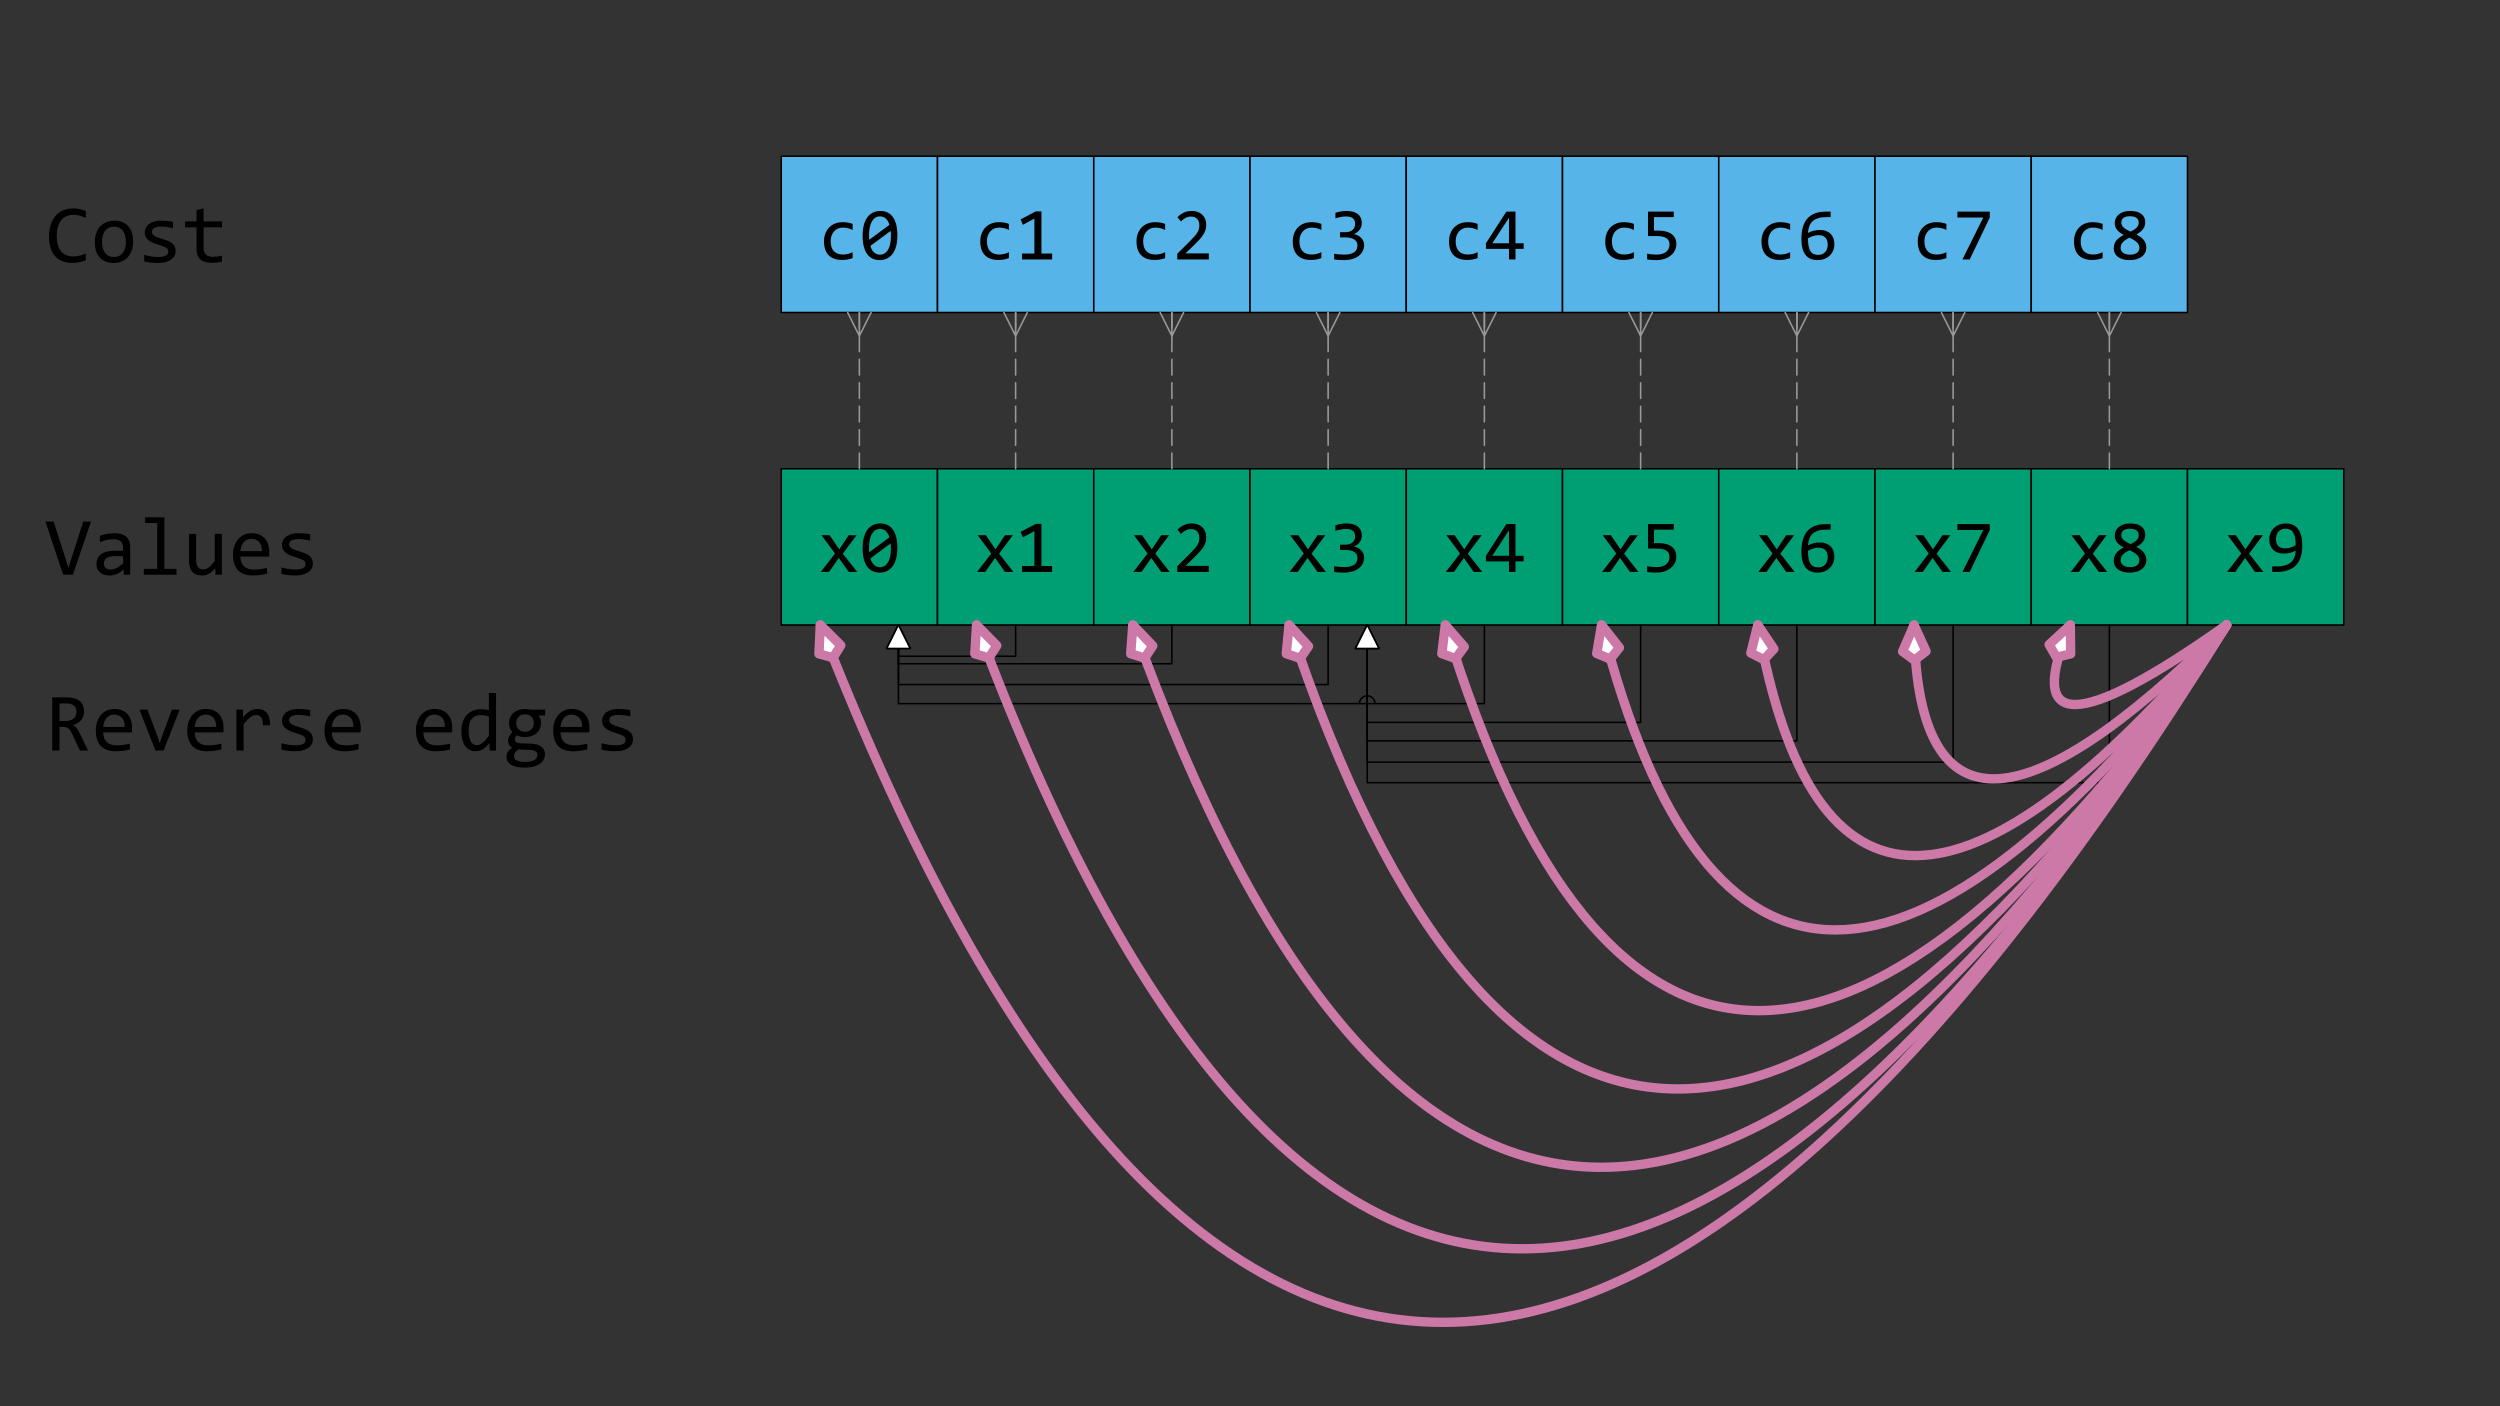 ﻿<?xml version="1.0" encoding="utf-8"?>
<svg version="1.1" viewBox="0 0 1600 900" width="1600" height="900" style="stroke:none;stroke-linecap:butt;stroke-linejoin:miter;stroke-width:1;stroke-dasharray:none;fill:#000000;fill-opacity:1;fill-rule:evenodd" font-family="Arial" font-size="15" xmlns:xlink="http://www.w3.org/1999/xlink" xmlns="http://www.w3.org/2000/svg">
  <rect x="0" y="0" width="1600" height="900" fill="#333333" stroke="none"/>
  <g transform="matrix(1,0,0,1,0,0)">
    <g id="Rectangle" transform="matrix(1,0,0,1,500,300)">
      <rect x="0" y="0" width="100" height="100" style="stroke:#000000;stroke-linecap:round;stroke-linejoin:round;fill:#009E73;" />
      <path d="M48.617,66.055L43.203,66.055L36.852,57.078L30.57,66.055L25.297,66.055L34.414,54.242L25.719,42.523L30.945,42.523L37.133,51.57L43.203,42.523L48.242,42.523L39.406,54.336L48.617,66.055zM74.328,50.75Q74.328,54.266 73.625,57.16Q72.922,60.055 71.492,62.129Q70.062,64.203 67.941,65.34Q65.82,66.477 62.961,66.477Q60.5,66.477 58.484,65.551Q56.469,64.625 55.039,62.703Q53.609,60.781 52.836,57.805Q52.062,54.828 52.062,50.75Q52.062,47.234 52.777,44.328Q53.492,41.422 54.91,39.348Q56.328,37.273 58.461,36.137Q60.594,35 63.43,35Q65.891,35 67.906,35.926Q69.922,36.852 71.352,38.785Q72.781,40.719 73.555,43.695Q74.328,46.672 74.328,50.75zM70.203,50.891Q70.203,50.094 70.144,49.309Q70.086,48.523 70.016,47.773L70.016,47.773L57.055,57.406Q57.406,58.625 57.945,59.656Q58.484,60.688 59.246,61.426Q60.008,62.164 60.98,62.574Q61.953,62.984 63.195,62.984Q64.789,62.984 66.09,62.211Q67.391,61.438 68.305,59.914Q69.219,58.391 69.711,56.129Q70.203,53.867 70.203,50.891zM56.188,50.609Q56.188,51.336 56.199,52.062Q56.211,52.789 56.281,53.469L56.281,53.469L69.242,43.883Q68.891,42.688 68.352,41.703Q67.812,40.719 67.062,40.004Q66.312,39.289 65.352,38.891Q64.391,38.492 63.195,38.492Q61.602,38.492 60.301,39.266Q59,40.039 58.086,41.574Q57.172,43.109 56.68,45.371Q56.188,47.633 56.188,50.609z" />
    </g>
    <g id="Text" transform="matrix(1,0,0,1,25,300)">
      <rect x="0" y="0" width="450" height="100" style="stroke-linecap:round;stroke-linejoin:round;fill:none;fill-opacity:0;" />
      <path d="M33.219,33.802L21.656,67.838L15.406,67.838L4.104,33.802L9.338,33.802L16.682,56.745L18.766,63.464L20.901,56.745L28.271,33.802L33.219,33.802zM54.234,67.838L54.13,64.323Q51.995,66.432 49.794,67.37Q47.594,68.307 45.172,68.307Q42.932,68.307 41.344,67.734Q39.755,67.162 38.727,66.159Q37.698,65.156 37.216,63.802Q36.734,62.448 36.734,60.859Q36.734,56.927 39.664,54.7Q42.594,52.474 48.323,52.474L48.323,52.474L53.74,52.474L53.74,50.182Q53.74,47.865 52.255,46.471Q50.771,45.078 47.724,45.078Q45.51,45.078 43.362,45.573Q41.214,46.068 38.922,46.979L38.922,46.979L38.922,42.891Q39.781,42.578 40.836,42.279Q41.891,41.979 43.062,41.745Q44.234,41.51 45.51,41.367Q46.786,41.224 48.089,41.224Q50.458,41.224 52.359,41.745Q54.26,42.266 55.575,43.333Q56.891,44.401 57.594,46.016Q58.297,47.63 58.297,49.818L58.297,49.818L58.297,67.838L54.234,67.838zM53.74,55.938L47.984,55.938Q46.292,55.938 45.068,56.276Q43.844,56.615 43.062,57.24Q42.281,57.865 41.904,58.737Q41.526,59.609 41.526,60.703Q41.526,61.458 41.76,62.148Q41.995,62.839 42.516,63.372Q43.036,63.906 43.87,64.219Q44.703,64.531 45.901,64.531Q47.464,64.531 49.482,63.581Q51.5,62.63 53.74,60.573L53.74,60.573L53.74,55.938zM75.615,34.766L67.88,34.766L67.88,31.042L80.198,31.042L80.198,64.062L87.984,64.062L87.984,67.838L67.021,67.838L67.021,64.062L75.615,64.062L75.615,34.766zM116.995,67.838L112.932,67.838L112.776,63.62Q111.604,64.974 110.549,65.872Q109.495,66.771 108.453,67.318Q107.412,67.865 106.357,68.086Q105.302,68.307 104.13,68.307Q100.094,68.307 98.037,65.938Q95.979,63.568 95.979,58.776L95.979,58.776L95.979,41.693L100.51,41.693L100.51,58.411Q100.51,64.427 105.042,64.427Q105.875,64.427 106.669,64.18Q107.463,63.932 108.336,63.32Q109.208,62.708 110.211,61.667Q111.213,60.625 112.463,59.036L112.463,59.036L112.463,41.693L116.995,41.693L116.995,67.838zM147.333,53.385Q147.333,54.349 147.307,55Q147.281,55.651 147.229,56.224L147.229,56.224L128.87,56.224Q128.87,60.234 131.109,62.383Q133.349,64.531 137.568,64.531Q138.714,64.531 139.859,64.44Q141.005,64.349 142.073,64.193Q143.141,64.037 144.117,63.841Q145.094,63.646 145.927,63.411L145.927,63.411L145.927,67.135Q144.078,67.656 141.747,67.982Q139.417,68.307 136.917,68.307Q133.557,68.307 131.135,67.396Q128.714,66.484 127.164,64.753Q125.615,63.021 124.872,60.508Q124.13,57.995 124.13,54.818Q124.13,52.057 124.924,49.596Q125.719,47.135 127.242,45.273Q128.766,43.411 130.979,42.318Q133.193,41.224 136.005,41.224Q138.74,41.224 140.849,42.083Q142.958,42.943 144.404,44.518Q145.849,46.094 146.591,48.346Q147.333,50.599 147.333,53.385zM142.62,52.734Q142.698,50.99 142.281,49.544Q141.865,48.099 140.992,47.057Q140.12,46.016 138.818,45.43Q137.516,44.844 135.797,44.844Q134.312,44.844 133.089,45.417Q131.865,45.99 130.979,47.031Q130.094,48.073 129.547,49.531Q129,50.99 128.87,52.734L128.87,52.734L142.62,52.734zM175.224,60.703Q175.224,62.083 174.755,63.177Q174.286,64.271 173.479,65.117Q172.672,65.963 171.604,66.562Q170.536,67.162 169.326,67.552Q168.115,67.943 166.839,68.125Q165.562,68.307 164.339,68.307Q161.682,68.307 159.456,68.073Q157.229,67.838 155.094,67.318L155.094,67.318L155.094,63.151Q157.385,63.802 159.651,64.141Q161.917,64.479 164.156,64.479Q167.411,64.479 168.974,63.594Q170.536,62.708 170.536,61.068Q170.536,60.365 170.289,59.805Q170.042,59.245 169.391,58.737Q168.74,58.229 167.372,57.682Q166.005,57.135 163.635,56.432Q161.865,55.911 160.367,55.247Q158.87,54.583 157.776,53.672Q156.682,52.76 156.057,51.536Q155.432,50.312 155.432,48.646Q155.432,47.552 155.94,46.25Q156.448,44.948 157.672,43.828Q158.896,42.708 160.979,41.966Q163.062,41.224 166.188,41.224Q167.724,41.224 169.599,41.393Q171.474,41.562 173.505,41.979L173.505,41.979L173.505,46.016Q171.37,45.495 169.456,45.247Q167.542,45 166.135,45Q164.443,45 163.284,45.26Q162.125,45.521 161.409,45.977Q160.693,46.432 160.38,47.044Q160.068,47.656 160.068,48.359Q160.068,49.062 160.341,49.635Q160.615,50.208 161.357,50.742Q162.099,51.276 163.427,51.81Q164.755,52.344 166.891,52.969Q169.208,53.646 170.797,54.388Q172.385,55.13 173.375,56.042Q174.365,56.953 174.794,58.099Q175.224,59.245 175.224,60.703z" />
    </g>
    <g id="Rectangle1" transform="matrix(1,0,0,1,600,300)">
      <rect x="0" y="0" width="100" height="100" style="stroke:#000000;stroke-linecap:round;stroke-linejoin:round;fill:#009E73;" />
      <path d="M48.617,66.055L43.203,66.055L36.852,57.078L30.57,66.055L25.297,66.055L34.414,54.242L25.719,42.523L30.945,42.523L37.133,51.57L43.203,42.523L48.242,42.523L39.406,54.336L48.617,66.055zM73.367,66.055L54.125,66.055L54.125,62.258L62,62.258L62,39.898L54.664,43.883L53.164,40.414L62.914,35.281L66.523,35.281L66.523,62.258L73.367,62.258L73.367,66.055z" />
    </g>
    <g id="Rectangle2" transform="matrix(1,0,0,1,700,300)">
      <rect x="0" y="0" width="100" height="100" style="stroke:#000000;stroke-linecap:round;stroke-linejoin:round;fill:#009E73;" />
      <path d="M48.617,66.055L43.203,66.055L36.852,57.078L30.57,66.055L25.297,66.055L34.414,54.242L25.719,42.523L30.945,42.523L37.133,51.57L43.203,42.523L48.242,42.523L39.406,54.336L48.617,66.055zM73.625,66.055L53.445,66.055L53.445,62.398L61.367,54.523Q63.312,52.602 64.531,51.195Q65.75,49.789 66.43,48.629Q67.109,47.469 67.344,46.438Q67.578,45.406 67.578,44.211Q67.578,43.086 67.273,42.066Q66.969,41.047 66.336,40.273Q65.703,39.5 64.695,39.055Q63.688,38.609 62.281,38.609Q60.336,38.609 58.742,39.477Q57.148,40.344 55.812,41.727L55.812,41.727L53.562,39.031Q55.297,37.203 57.559,36.102Q59.82,35 62.82,35Q64.859,35 66.535,35.609Q68.211,36.219 69.43,37.367Q70.648,38.516 71.316,40.18Q71.984,41.844 71.984,43.93Q71.984,45.688 71.516,47.188Q71.047,48.688 70.098,50.176Q69.148,51.664 67.707,53.258Q66.266,54.852 64.297,56.75L64.297,56.75L58.742,62.164L73.625,62.164L73.625,66.055z" />
    </g>
    <g id="Rectangle3" transform="matrix(1,0,0,1,800,300)">
      <rect x="0" y="0" width="100" height="100" style="stroke:#000000;stroke-linecap:round;stroke-linejoin:round;fill:#009E73;" />
      <path d="M48.617,66.055L43.203,66.055L36.852,57.078L30.57,66.055L25.297,66.055L34.414,54.242L25.719,42.523L30.945,42.523L37.133,51.57L43.203,42.523L48.242,42.523L39.406,54.336L48.617,66.055zM73.039,56.75Q73.039,58.766 72.219,60.535Q71.398,62.305 69.758,63.629Q68.117,64.953 65.633,65.715Q63.148,66.477 59.844,66.477Q58.016,66.477 56.562,66.359Q55.109,66.242 53.844,66.055L53.844,66.055L53.844,62.398Q55.297,62.656 56.914,62.797Q58.531,62.938 60.219,62.938Q62.516,62.938 64.144,62.527Q65.773,62.117 66.805,61.344Q67.836,60.57 68.305,59.469Q68.773,58.367 68.773,56.984Q68.773,55.719 68.211,54.781Q67.648,53.844 66.629,53.211Q65.609,52.578 64.191,52.262Q62.773,51.945 61.086,51.945L61.086,51.945L57.594,51.945L57.594,48.594L61.133,48.594Q62.516,48.594 63.652,48.23Q64.789,47.867 65.598,47.188Q66.406,46.508 66.84,45.512Q67.273,44.516 67.273,43.25Q67.273,40.789 65.773,39.664Q64.273,38.539 61.367,38.539Q59.82,38.539 58.18,38.844Q56.539,39.148 54.664,39.758L54.664,39.758L54.664,36.195Q55.461,35.914 56.363,35.691Q57.266,35.469 58.168,35.316Q59.07,35.164 59.961,35.082Q60.852,35 61.672,35Q64.109,35 65.961,35.527Q67.812,36.055 69.055,37.039Q70.297,38.023 70.93,39.43Q71.562,40.836 71.562,42.594Q71.562,45.219 70.215,47Q68.867,48.781 66.523,49.836Q67.719,50.023 68.879,50.586Q70.039,51.148 70.965,52.027Q71.891,52.906 72.465,54.102Q73.039,55.297 73.039,56.75z" />
    </g>
    <g id="Rectangle4" transform="matrix(1,0,0,1,900,300)">
      <rect x="0" y="0" width="100" height="100" style="stroke:#000000;stroke-linecap:round;stroke-linejoin:round;fill:#009E73;" />
      <path d="M48.617,66.055L43.203,66.055L36.852,57.078L30.57,66.055L25.297,66.055L34.414,54.242L25.719,42.523L30.945,42.523L37.133,51.57L43.203,42.523L48.242,42.523L39.406,54.336L48.617,66.055zM75.148,59.281L69.922,59.281L69.922,66.055L65.75,66.055L65.75,59.281L51.008,59.281L51.008,55.695L64.062,35.422L69.922,35.422L69.922,55.695L75.148,55.695L75.148,59.281zM65.75,39.359L55.086,55.695L65.75,55.695L65.75,39.359z" />
    </g>
    <g id="Rectangle5" transform="matrix(1,0,0,1,1000,300)">
      <rect x="0" y="0" width="100" height="100" style="stroke:#000000;stroke-linecap:round;stroke-linejoin:round;fill:#009E73;" />
      <path d="M48.617,66.055L43.203,66.055L36.852,57.078L30.57,66.055L25.297,66.055L34.414,54.242L25.719,42.523L30.945,42.523L37.133,51.57L43.203,42.523L48.242,42.523L39.406,54.336L48.617,66.055zM72.852,56.258Q72.852,58.531 71.867,60.406Q70.883,62.281 69.16,63.629Q67.438,64.977 65.094,65.727Q62.75,66.477 60.031,66.477Q59.352,66.477 58.566,66.441Q57.781,66.406 57.008,66.348Q56.234,66.289 55.496,66.219Q54.758,66.148 54.172,66.055L54.172,66.055L54.172,62.352Q55.438,62.656 57.066,62.797Q58.695,62.938 60.359,62.938Q62.234,62.938 63.734,62.492Q65.234,62.047 66.289,61.215Q67.344,60.383 67.906,59.199Q68.469,58.016 68.469,56.539Q68.469,53.68 66.418,52.379Q64.367,51.078 60.523,51.078L60.523,51.078L54.711,51.078L54.711,35.422L71.211,35.422L71.211,38.984L58.555,38.984L58.555,47.586L61.227,47.586Q63.43,47.586 65.516,47.984Q67.602,48.383 69.231,49.379Q70.859,50.375 71.856,52.051Q72.852,53.727 72.852,56.258z" />
    </g>
    <g id="Rectangle6" transform="matrix(1,0,0,1,1100,300)">
      <rect x="0" y="0" width="100" height="100" style="stroke:#000000;stroke-linecap:round;stroke-linejoin:round;fill:#009E73;" />
      <path d="M48.617,66.055L43.203,66.055L36.852,57.078L30.57,66.055L25.297,66.055L34.414,54.242L25.719,42.523L30.945,42.523L37.133,51.57L43.203,42.523L48.242,42.523L39.406,54.336L48.617,66.055zM74,56.352Q74,58.461 73.238,60.312Q72.477,62.164 71.07,63.535Q69.664,64.906 67.684,65.691Q65.703,66.477 63.289,66.477Q60.758,66.477 58.812,65.668Q56.867,64.859 55.555,63.184Q54.242,61.508 53.562,58.953Q52.883,56.398 52.883,52.906Q52.883,50.562 53.188,48.359Q53.492,46.156 54.195,44.211Q54.898,42.266 56.07,40.648Q57.242,39.031 58.988,37.871Q60.734,36.711 63.102,36.066Q65.469,35.422 68.586,35.422L68.586,35.422L71.609,35.422L71.609,38.984L68.328,38.984Q65.586,38.984 63.57,39.641Q61.555,40.297 60.195,41.492Q58.836,42.688 58.109,44.375Q57.383,46.062 57.195,48.148L57.195,48.148L57.102,49.109Q58.578,48.242 60.512,47.715Q62.445,47.188 64.695,47.188Q67.016,47.188 68.762,47.867Q70.508,48.547 71.668,49.754Q72.828,50.961 73.414,52.648Q74,54.336 74,56.352zM69.734,56.609Q69.734,55.203 69.394,54.066Q69.055,52.93 68.328,52.145Q67.602,51.359 66.488,50.926Q65.375,50.492 63.828,50.492Q62.938,50.492 62.023,50.656Q61.109,50.82 60.23,51.113Q59.352,51.406 58.555,51.781Q57.758,52.156 57.102,52.578Q57.102,55.602 57.523,57.629Q57.945,59.656 58.777,60.875Q59.609,62.094 60.828,62.609Q62.047,63.125 63.641,63.125Q64.977,63.125 66.09,62.691Q67.203,62.258 68.012,61.414Q68.82,60.57 69.277,59.363Q69.734,58.156 69.734,56.609z" />
    </g>
    <g id="Rectangle7" transform="matrix(1,0,0,1,1200,300)">
      <rect x="0" y="0" width="100" height="100" style="stroke:#000000;stroke-linecap:round;stroke-linejoin:round;fill:#009E73;" />
      <path d="M48.617,66.055L43.203,66.055L36.852,57.078L30.57,66.055L25.297,66.055L34.414,54.242L25.719,42.523L30.945,42.523L37.133,51.57L43.203,42.523L48.242,42.523L39.406,54.336L48.617,66.055zM73.461,39.219L60.617,66.055L55.953,66.055L69.289,39.219L52.742,39.219L52.742,35.422L73.461,35.422L73.461,39.219z" />
    </g>
    <g id="Rectangle8" transform="matrix(1,0,0,1,1300,300)">
      <rect x="0" y="0" width="100" height="100" style="stroke:#000000;stroke-linecap:round;stroke-linejoin:round;fill:#009E73;" />
      <path d="M48.617,66.055L43.203,66.055L36.852,57.078L30.57,66.055L25.297,66.055L34.414,54.242L25.719,42.523L30.945,42.523L37.133,51.57L43.203,42.523L48.242,42.523L39.406,54.336L48.617,66.055zM73.625,58.367Q73.625,60.312 72.828,61.824Q72.031,63.336 70.602,64.367Q69.172,65.398 67.227,65.938Q65.281,66.477 63.008,66.477Q60.5,66.477 58.59,65.914Q56.68,65.352 55.391,64.344Q54.102,63.336 53.445,61.953Q52.789,60.57 52.789,58.906Q52.789,56.094 54.359,54.055Q55.93,52.016 59.211,50.352Q56.211,48.828 54.828,46.965Q53.445,45.102 53.445,42.688Q53.445,41.211 54.055,39.828Q54.664,38.445 55.895,37.367Q57.125,36.289 58.977,35.645Q60.828,35 63.336,35Q65.703,35 67.496,35.504Q69.289,36.008 70.508,36.945Q71.727,37.883 72.336,39.219Q72.945,40.555 72.945,42.195Q72.945,44.867 71.457,46.742Q69.969,48.617 67.227,50.023Q68.586,50.703 69.758,51.523Q70.93,52.344 71.797,53.352Q72.664,54.359 73.144,55.602Q73.625,56.844 73.625,58.367zM68.773,42.523Q68.773,40.438 67.309,39.418Q65.844,38.398 63.195,38.398Q60.57,38.398 59.105,39.406Q57.641,40.414 57.641,42.43Q57.641,43.344 57.992,44.117Q58.344,44.891 59.082,45.57Q59.82,46.25 60.922,46.906Q62.023,47.562 63.547,48.242Q66.195,47 67.484,45.652Q68.773,44.305 68.773,42.523zM69.195,58.672Q69.195,57.805 68.914,56.984Q68.633,56.164 67.906,55.367Q67.18,54.57 65.961,53.773Q64.742,52.977 62.867,52.133Q61.273,52.906 60.184,53.668Q59.094,54.43 58.426,55.215Q57.758,56 57.477,56.844Q57.195,57.688 57.195,58.625Q57.195,59.68 57.652,60.488Q58.109,61.297 58.906,61.859Q59.703,62.422 60.805,62.703Q61.906,62.984 63.195,62.984Q64.438,62.984 65.539,62.727Q66.641,62.469 67.449,61.941Q68.258,61.414 68.727,60.605Q69.195,59.797 69.195,58.672z" />
    </g>
    <g id="Rectangle9" transform="matrix(1,0,0,1,1400,300)">
      <rect x="0" y="0" width="100" height="100" style="stroke:#000000;stroke-linecap:round;stroke-linejoin:round;fill:#009E73;" />
      <path d="M48.617,66.055L43.203,66.055L36.852,57.078L30.57,66.055L25.297,66.055L34.414,54.242L25.719,42.523L30.945,42.523L37.133,51.57L43.203,42.523L48.242,42.523L39.406,54.336L48.617,66.055zM73.461,49.016Q73.461,53.492 72.383,56.715Q71.305,59.938 69.195,62.012Q67.086,64.086 63.969,65.07Q60.852,66.055 56.773,66.055L56.773,66.055L54.219,66.055L54.219,62.492L57.055,62.492Q60.078,62.492 62.281,61.883Q64.484,61.273 65.949,60.09Q67.414,58.906 68.188,57.207Q68.961,55.508 69.148,53.328L69.148,53.328L69.242,52.367Q67.766,53.234 65.844,53.762Q63.922,54.289 61.672,54.289Q59.352,54.289 57.594,53.609Q55.836,52.93 54.676,51.711Q53.516,50.492 52.93,48.816Q52.344,47.141 52.344,45.172Q52.344,43.039 53.117,41.188Q53.891,39.336 55.285,37.965Q56.68,36.594 58.625,35.797Q60.57,35 62.914,35Q65.188,35 67.121,35.75Q69.055,36.5 70.461,38.176Q71.867,39.852 72.664,42.523Q73.461,45.195 73.461,49.016zM62.727,38.352Q61.414,38.352 60.301,38.785Q59.188,39.219 58.379,40.051Q57.57,40.883 57.102,42.102Q56.633,43.32 56.633,44.891Q56.633,46.32 56.973,47.445Q57.312,48.57 58.027,49.355Q58.742,50.141 59.867,50.562Q60.992,50.984 62.539,50.984Q63.406,50.984 64.332,50.82Q65.258,50.656 66.137,50.375Q67.016,50.094 67.812,49.719Q68.609,49.344 69.242,48.922Q69.242,45.898 68.797,43.871Q68.352,41.844 67.508,40.613Q66.664,39.383 65.457,38.867Q64.25,38.352 62.727,38.352z" />
    </g>
    <g id="Rectangle10" transform="matrix(1,0,0,1,500,100)">
      <rect x="0" y="0" width="100" height="100" style="stroke:#000000;stroke-linecap:round;stroke-linejoin:round;fill:#56B4E9;" />
      <path d="M45.688,65.188Q44.094,65.797 42.418,66.09Q40.742,66.383 38.961,66.383Q33.383,66.383 30.371,63.359Q27.359,60.336 27.359,54.523Q27.359,51.734 28.227,49.461Q29.094,47.188 30.664,45.57Q32.234,43.953 34.414,43.074Q36.594,42.195 39.219,42.195Q41.047,42.195 42.641,42.453Q44.234,42.711 45.688,43.297L45.688,43.297L45.688,47.188Q44.164,46.391 42.582,46.027Q41,45.664 39.312,45.664Q37.742,45.664 36.348,46.262Q34.953,46.859 33.898,47.984Q32.844,49.109 32.234,50.727Q31.625,52.344 31.625,54.383Q31.625,58.648 33.699,60.77Q35.773,62.891 39.453,62.891Q41.117,62.891 42.676,62.516Q44.234,62.141 45.688,61.391L45.688,61.391L45.688,65.188zM74.328,50.75Q74.328,54.266 73.625,57.16Q72.922,60.055 71.492,62.129Q70.062,64.203 67.941,65.34Q65.82,66.477 62.961,66.477Q60.5,66.477 58.484,65.551Q56.469,64.625 55.039,62.703Q53.609,60.781 52.836,57.805Q52.062,54.828 52.062,50.75Q52.062,47.234 52.777,44.328Q53.492,41.422 54.91,39.348Q56.328,37.273 58.461,36.137Q60.594,35 63.43,35Q65.891,35 67.906,35.926Q69.922,36.852 71.352,38.785Q72.781,40.719 73.555,43.695Q74.328,46.672 74.328,50.75zM70.203,50.891Q70.203,50.094 70.144,49.309Q70.086,48.523 70.016,47.773L70.016,47.773L57.055,57.406Q57.406,58.625 57.945,59.656Q58.484,60.688 59.246,61.426Q60.008,62.164 60.98,62.574Q61.953,62.984 63.195,62.984Q64.789,62.984 66.09,62.211Q67.391,61.438 68.305,59.914Q69.219,58.391 69.711,56.129Q70.203,53.867 70.203,50.891zM56.188,50.609Q56.188,51.336 56.199,52.062Q56.211,52.789 56.281,53.469L56.281,53.469L69.242,43.883Q68.891,42.688 68.352,41.703Q67.812,40.719 67.062,40.004Q66.312,39.289 65.352,38.891Q64.391,38.492 63.195,38.492Q61.602,38.492 60.301,39.266Q59,40.039 58.086,41.574Q57.172,43.109 56.68,45.371Q56.188,47.633 56.188,50.609z" />
    </g>
    <g id="Rectangle11" transform="matrix(1,0,0,1,600,100)">
      <rect x="0" y="0" width="100" height="100" style="stroke:#000000;stroke-linecap:round;stroke-linejoin:round;fill:#56B4E9;" />
      <path d="M45.688,65.188Q44.094,65.797 42.418,66.09Q40.742,66.383 38.961,66.383Q33.383,66.383 30.371,63.359Q27.359,60.336 27.359,54.523Q27.359,51.734 28.227,49.461Q29.094,47.188 30.664,45.57Q32.234,43.953 34.414,43.074Q36.594,42.195 39.219,42.195Q41.047,42.195 42.641,42.453Q44.234,42.711 45.688,43.297L45.688,43.297L45.688,47.188Q44.164,46.391 42.582,46.027Q41,45.664 39.312,45.664Q37.742,45.664 36.348,46.262Q34.953,46.859 33.898,47.984Q32.844,49.109 32.234,50.727Q31.625,52.344 31.625,54.383Q31.625,58.648 33.699,60.77Q35.773,62.891 39.453,62.891Q41.117,62.891 42.676,62.516Q44.234,62.141 45.688,61.391L45.688,61.391L45.688,65.188zM73.367,66.055L54.125,66.055L54.125,62.258L62,62.258L62,39.898L54.664,43.883L53.164,40.414L62.914,35.281L66.523,35.281L66.523,62.258L73.367,62.258L73.367,66.055z" />
    </g>
    <g id="Rectangle12" transform="matrix(1,0,0,1,700,100)">
      <rect x="0" y="0" width="100" height="100" style="stroke:#000000;stroke-linecap:round;stroke-linejoin:round;fill:#56B4E9;" />
      <path d="M45.688,65.188Q44.094,65.797 42.418,66.09Q40.742,66.383 38.961,66.383Q33.383,66.383 30.371,63.359Q27.359,60.336 27.359,54.523Q27.359,51.734 28.227,49.461Q29.094,47.188 30.664,45.57Q32.234,43.953 34.414,43.074Q36.594,42.195 39.219,42.195Q41.047,42.195 42.641,42.453Q44.234,42.711 45.688,43.297L45.688,43.297L45.688,47.188Q44.164,46.391 42.582,46.027Q41,45.664 39.312,45.664Q37.742,45.664 36.348,46.262Q34.953,46.859 33.898,47.984Q32.844,49.109 32.234,50.727Q31.625,52.344 31.625,54.383Q31.625,58.648 33.699,60.77Q35.773,62.891 39.453,62.891Q41.117,62.891 42.676,62.516Q44.234,62.141 45.688,61.391L45.688,61.391L45.688,65.188zM73.625,66.055L53.445,66.055L53.445,62.398L61.367,54.523Q63.312,52.602 64.531,51.195Q65.75,49.789 66.43,48.629Q67.109,47.469 67.344,46.438Q67.578,45.406 67.578,44.211Q67.578,43.086 67.273,42.066Q66.969,41.047 66.336,40.273Q65.703,39.5 64.695,39.055Q63.688,38.609 62.281,38.609Q60.336,38.609 58.742,39.477Q57.148,40.344 55.812,41.727L55.812,41.727L53.562,39.031Q55.297,37.203 57.559,36.102Q59.82,35 62.82,35Q64.859,35 66.535,35.609Q68.211,36.219 69.43,37.367Q70.648,38.516 71.316,40.18Q71.984,41.844 71.984,43.93Q71.984,45.688 71.516,47.188Q71.047,48.688 70.098,50.176Q69.148,51.664 67.707,53.258Q66.266,54.852 64.297,56.75L64.297,56.75L58.742,62.164L73.625,62.164L73.625,66.055z" />
    </g>
    <g id="Rectangle13" transform="matrix(1,0,0,1,800,100)">
      <rect x="0" y="0" width="100" height="100" style="stroke:#000000;stroke-linecap:round;stroke-linejoin:round;fill:#56B4E9;" />
      <path d="M45.688,65.188Q44.094,65.797 42.418,66.09Q40.742,66.383 38.961,66.383Q33.383,66.383 30.371,63.359Q27.359,60.336 27.359,54.523Q27.359,51.734 28.227,49.461Q29.094,47.188 30.664,45.57Q32.234,43.953 34.414,43.074Q36.594,42.195 39.219,42.195Q41.047,42.195 42.641,42.453Q44.234,42.711 45.688,43.297L45.688,43.297L45.688,47.188Q44.164,46.391 42.582,46.027Q41,45.664 39.312,45.664Q37.742,45.664 36.348,46.262Q34.953,46.859 33.898,47.984Q32.844,49.109 32.234,50.727Q31.625,52.344 31.625,54.383Q31.625,58.648 33.699,60.77Q35.773,62.891 39.453,62.891Q41.117,62.891 42.676,62.516Q44.234,62.141 45.688,61.391L45.688,61.391L45.688,65.188zM73.039,56.75Q73.039,58.766 72.219,60.535Q71.398,62.305 69.758,63.629Q68.117,64.953 65.633,65.715Q63.148,66.477 59.844,66.477Q58.016,66.477 56.562,66.359Q55.109,66.242 53.844,66.055L53.844,66.055L53.844,62.398Q55.297,62.656 56.914,62.797Q58.531,62.938 60.219,62.938Q62.516,62.938 64.144,62.527Q65.773,62.117 66.805,61.344Q67.836,60.57 68.305,59.469Q68.773,58.367 68.773,56.984Q68.773,55.719 68.211,54.781Q67.648,53.844 66.629,53.211Q65.609,52.578 64.191,52.262Q62.773,51.945 61.086,51.945L61.086,51.945L57.594,51.945L57.594,48.594L61.133,48.594Q62.516,48.594 63.652,48.23Q64.789,47.867 65.598,47.188Q66.406,46.508 66.84,45.512Q67.273,44.516 67.273,43.25Q67.273,40.789 65.773,39.664Q64.273,38.539 61.367,38.539Q59.82,38.539 58.18,38.844Q56.539,39.148 54.664,39.758L54.664,39.758L54.664,36.195Q55.461,35.914 56.363,35.691Q57.266,35.469 58.168,35.316Q59.07,35.164 59.961,35.082Q60.852,35 61.672,35Q64.109,35 65.961,35.527Q67.812,36.055 69.055,37.039Q70.297,38.023 70.93,39.43Q71.562,40.836 71.562,42.594Q71.562,45.219 70.215,47Q68.867,48.781 66.523,49.836Q67.719,50.023 68.879,50.586Q70.039,51.148 70.965,52.027Q71.891,52.906 72.465,54.102Q73.039,55.297 73.039,56.75z" />
    </g>
    <g id="Rectangle14" transform="matrix(1,0,0,1,900,100)">
      <rect x="0" y="0" width="100" height="100" style="stroke:#000000;stroke-linecap:round;stroke-linejoin:round;fill:#56B4E9;" />
      <path d="M45.688,65.188Q44.094,65.797 42.418,66.09Q40.742,66.383 38.961,66.383Q33.383,66.383 30.371,63.359Q27.359,60.336 27.359,54.523Q27.359,51.734 28.227,49.461Q29.094,47.188 30.664,45.57Q32.234,43.953 34.414,43.074Q36.594,42.195 39.219,42.195Q41.047,42.195 42.641,42.453Q44.234,42.711 45.688,43.297L45.688,43.297L45.688,47.188Q44.164,46.391 42.582,46.027Q41,45.664 39.312,45.664Q37.742,45.664 36.348,46.262Q34.953,46.859 33.898,47.984Q32.844,49.109 32.234,50.727Q31.625,52.344 31.625,54.383Q31.625,58.648 33.699,60.77Q35.773,62.891 39.453,62.891Q41.117,62.891 42.676,62.516Q44.234,62.141 45.688,61.391L45.688,61.391L45.688,65.188zM75.148,59.281L69.922,59.281L69.922,66.055L65.75,66.055L65.75,59.281L51.008,59.281L51.008,55.695L64.062,35.422L69.922,35.422L69.922,55.695L75.148,55.695L75.148,59.281zM65.75,39.359L55.086,55.695L65.75,55.695L65.75,39.359z" />
    </g>
    <g id="Rectangle15" transform="matrix(1,0,0,1,1000,100)">
      <rect x="0" y="0" width="100" height="100" style="stroke:#000000;stroke-linecap:round;stroke-linejoin:round;fill:#56B4E9;" />
      <path d="M45.688,65.188Q44.094,65.797 42.418,66.09Q40.742,66.383 38.961,66.383Q33.383,66.383 30.371,63.359Q27.359,60.336 27.359,54.523Q27.359,51.734 28.227,49.461Q29.094,47.188 30.664,45.57Q32.234,43.953 34.414,43.074Q36.594,42.195 39.219,42.195Q41.047,42.195 42.641,42.453Q44.234,42.711 45.688,43.297L45.688,43.297L45.688,47.188Q44.164,46.391 42.582,46.027Q41,45.664 39.312,45.664Q37.742,45.664 36.348,46.262Q34.953,46.859 33.898,47.984Q32.844,49.109 32.234,50.727Q31.625,52.344 31.625,54.383Q31.625,58.648 33.699,60.77Q35.773,62.891 39.453,62.891Q41.117,62.891 42.676,62.516Q44.234,62.141 45.688,61.391L45.688,61.391L45.688,65.188zM72.852,56.258Q72.852,58.531 71.867,60.406Q70.883,62.281 69.16,63.629Q67.438,64.977 65.094,65.727Q62.75,66.477 60.031,66.477Q59.352,66.477 58.566,66.441Q57.781,66.406 57.008,66.348Q56.234,66.289 55.496,66.219Q54.758,66.148 54.172,66.055L54.172,66.055L54.172,62.352Q55.438,62.656 57.066,62.797Q58.695,62.938 60.359,62.938Q62.234,62.938 63.734,62.492Q65.234,62.047 66.289,61.215Q67.344,60.383 67.906,59.199Q68.469,58.016 68.469,56.539Q68.469,53.68 66.418,52.379Q64.367,51.078 60.523,51.078L60.523,51.078L54.711,51.078L54.711,35.422L71.211,35.422L71.211,38.984L58.555,38.984L58.555,47.586L61.227,47.586Q63.43,47.586 65.516,47.984Q67.602,48.383 69.231,49.379Q70.859,50.375 71.856,52.051Q72.852,53.727 72.852,56.258z" />
    </g>
    <g id="Rectangle16" transform="matrix(1,0,0,1,1100,100)">
      <rect x="0" y="0" width="100" height="100" style="stroke:#000000;stroke-linecap:round;stroke-linejoin:round;fill:#56B4E9;" />
      <path d="M45.688,65.188Q44.094,65.797 42.418,66.09Q40.742,66.383 38.961,66.383Q33.383,66.383 30.371,63.359Q27.359,60.336 27.359,54.523Q27.359,51.734 28.227,49.461Q29.094,47.188 30.664,45.57Q32.234,43.953 34.414,43.074Q36.594,42.195 39.219,42.195Q41.047,42.195 42.641,42.453Q44.234,42.711 45.688,43.297L45.688,43.297L45.688,47.188Q44.164,46.391 42.582,46.027Q41,45.664 39.312,45.664Q37.742,45.664 36.348,46.262Q34.953,46.859 33.898,47.984Q32.844,49.109 32.234,50.727Q31.625,52.344 31.625,54.383Q31.625,58.648 33.699,60.77Q35.773,62.891 39.453,62.891Q41.117,62.891 42.676,62.516Q44.234,62.141 45.688,61.391L45.688,61.391L45.688,65.188zM74,56.352Q74,58.461 73.238,60.312Q72.477,62.164 71.07,63.535Q69.664,64.906 67.684,65.691Q65.703,66.477 63.289,66.477Q60.758,66.477 58.812,65.668Q56.867,64.859 55.555,63.184Q54.242,61.508 53.562,58.953Q52.883,56.398 52.883,52.906Q52.883,50.562 53.188,48.359Q53.492,46.156 54.195,44.211Q54.898,42.266 56.07,40.648Q57.242,39.031 58.988,37.871Q60.734,36.711 63.102,36.066Q65.469,35.422 68.586,35.422L68.586,35.422L71.609,35.422L71.609,38.984L68.328,38.984Q65.586,38.984 63.57,39.641Q61.555,40.297 60.195,41.492Q58.836,42.688 58.109,44.375Q57.383,46.062 57.195,48.148L57.195,48.148L57.102,49.109Q58.578,48.242 60.512,47.715Q62.445,47.188 64.695,47.188Q67.016,47.188 68.762,47.867Q70.508,48.547 71.668,49.754Q72.828,50.961 73.414,52.648Q74,54.336 74,56.352zM69.734,56.609Q69.734,55.203 69.394,54.066Q69.055,52.93 68.328,52.145Q67.602,51.359 66.488,50.926Q65.375,50.492 63.828,50.492Q62.938,50.492 62.023,50.656Q61.109,50.82 60.23,51.113Q59.352,51.406 58.555,51.781Q57.758,52.156 57.102,52.578Q57.102,55.602 57.523,57.629Q57.945,59.656 58.777,60.875Q59.609,62.094 60.828,62.609Q62.047,63.125 63.641,63.125Q64.977,63.125 66.09,62.691Q67.203,62.258 68.012,61.414Q68.82,60.57 69.277,59.363Q69.734,58.156 69.734,56.609z" />
    </g>
    <g id="Rectangle17" transform="matrix(1,0,0,1,1200,100)">
      <rect x="0" y="0" width="100" height="100" style="stroke:#000000;stroke-linecap:round;stroke-linejoin:round;fill:#56B4E9;" />
      <path d="M45.688,65.188Q44.094,65.797 42.418,66.09Q40.742,66.383 38.961,66.383Q33.383,66.383 30.371,63.359Q27.359,60.336 27.359,54.523Q27.359,51.734 28.227,49.461Q29.094,47.188 30.664,45.57Q32.234,43.953 34.414,43.074Q36.594,42.195 39.219,42.195Q41.047,42.195 42.641,42.453Q44.234,42.711 45.688,43.297L45.688,43.297L45.688,47.188Q44.164,46.391 42.582,46.027Q41,45.664 39.312,45.664Q37.742,45.664 36.348,46.262Q34.953,46.859 33.898,47.984Q32.844,49.109 32.234,50.727Q31.625,52.344 31.625,54.383Q31.625,58.648 33.699,60.77Q35.773,62.891 39.453,62.891Q41.117,62.891 42.676,62.516Q44.234,62.141 45.688,61.391L45.688,61.391L45.688,65.188zM73.461,39.219L60.617,66.055L55.953,66.055L69.289,39.219L52.742,39.219L52.742,35.422L73.461,35.422L73.461,39.219z" />
    </g>
    <g id="Rectangle18" transform="matrix(1,0,0,1,1300,100)">
      <rect x="0" y="0" width="100" height="100" style="stroke:#000000;stroke-linecap:round;stroke-linejoin:round;fill:#56B4E9;" />
      <path d="M45.688,65.188Q44.094,65.797 42.418,66.09Q40.742,66.383 38.961,66.383Q33.383,66.383 30.371,63.359Q27.359,60.336 27.359,54.523Q27.359,51.734 28.227,49.461Q29.094,47.188 30.664,45.57Q32.234,43.953 34.414,43.074Q36.594,42.195 39.219,42.195Q41.047,42.195 42.641,42.453Q44.234,42.711 45.688,43.297L45.688,43.297L45.688,47.188Q44.164,46.391 42.582,46.027Q41,45.664 39.312,45.664Q37.742,45.664 36.348,46.262Q34.953,46.859 33.898,47.984Q32.844,49.109 32.234,50.727Q31.625,52.344 31.625,54.383Q31.625,58.648 33.699,60.77Q35.773,62.891 39.453,62.891Q41.117,62.891 42.676,62.516Q44.234,62.141 45.688,61.391L45.688,61.391L45.688,65.188zM73.625,58.367Q73.625,60.312 72.828,61.824Q72.031,63.336 70.602,64.367Q69.172,65.398 67.227,65.938Q65.281,66.477 63.008,66.477Q60.5,66.477 58.59,65.914Q56.68,65.352 55.391,64.344Q54.102,63.336 53.445,61.953Q52.789,60.57 52.789,58.906Q52.789,56.094 54.359,54.055Q55.93,52.016 59.211,50.352Q56.211,48.828 54.828,46.965Q53.445,45.102 53.445,42.688Q53.445,41.211 54.055,39.828Q54.664,38.445 55.895,37.367Q57.125,36.289 58.977,35.645Q60.828,35 63.336,35Q65.703,35 67.496,35.504Q69.289,36.008 70.508,36.945Q71.727,37.883 72.336,39.219Q72.945,40.555 72.945,42.195Q72.945,44.867 71.457,46.742Q69.969,48.617 67.227,50.023Q68.586,50.703 69.758,51.523Q70.93,52.344 71.797,53.352Q72.664,54.359 73.144,55.602Q73.625,56.844 73.625,58.367zM68.773,42.523Q68.773,40.438 67.309,39.418Q65.844,38.398 63.195,38.398Q60.57,38.398 59.105,39.406Q57.641,40.414 57.641,42.43Q57.641,43.344 57.992,44.117Q58.344,44.891 59.082,45.57Q59.82,46.25 60.922,46.906Q62.023,47.562 63.547,48.242Q66.195,47 67.484,45.652Q68.773,44.305 68.773,42.523zM69.195,58.672Q69.195,57.805 68.914,56.984Q68.633,56.164 67.906,55.367Q67.18,54.57 65.961,53.773Q64.742,52.977 62.867,52.133Q61.273,52.906 60.184,53.668Q59.094,54.43 58.426,55.215Q57.758,56 57.477,56.844Q57.195,57.688 57.195,58.625Q57.195,59.68 57.652,60.488Q58.109,61.297 58.906,61.859Q59.703,62.422 60.805,62.703Q61.906,62.984 63.195,62.984Q64.438,62.984 65.539,62.727Q66.641,62.469 67.449,61.941Q68.258,61.414 68.727,60.605Q69.195,59.797 69.195,58.672z" />
    </g>
    <g id="Text1" transform="matrix(1,0,0,1,25,100)">
      <rect x="0" y="0" width="450" height="100" style="stroke-linecap:round;stroke-linejoin:round;fill:none;fill-opacity:0;" />
      <path d="M29.912,66.562Q25.823,68.255 21.344,68.255Q14.13,68.255 10.263,63.945Q6.396,59.635 6.396,51.198Q6.396,47.109 7.463,43.802Q8.531,40.495 10.51,38.19Q12.49,35.885 15.302,34.635Q18.115,33.385 21.604,33.385Q23.974,33.385 26.005,33.789Q28.037,34.193 29.912,35.026L29.912,35.026L29.912,39.583Q28.062,38.568 26.083,38.034Q24.104,37.5 21.76,37.5Q19.365,37.5 17.424,38.398Q15.484,39.297 14.13,41.003Q12.776,42.708 12.047,45.169Q11.318,47.63 11.318,50.781Q11.318,57.396 14,60.755Q16.682,64.115 21.865,64.115Q24.052,64.115 26.057,63.607Q28.062,63.099 29.912,62.188L29.912,62.188L29.912,66.562zM60.198,54.557Q60.198,57.604 59.339,60.143Q58.479,62.682 56.865,64.492Q55.25,66.302 52.932,67.305Q50.615,68.307 47.672,68.307Q44.859,68.307 42.633,67.435Q40.406,66.562 38.857,64.87Q37.307,63.177 36.487,60.677Q35.667,58.177 35.667,54.922Q35.667,51.875 36.526,49.362Q37.385,46.849 39,45.039Q40.615,43.229 42.932,42.227Q45.25,41.224 48.193,41.224Q51.005,41.224 53.232,42.096Q55.458,42.969 57.008,44.648Q58.557,46.328 59.378,48.828Q60.198,51.328 60.198,54.557zM55.562,54.766Q55.562,52.344 55.029,50.534Q54.495,48.724 53.505,47.513Q52.516,46.302 51.096,45.69Q49.677,45.078 47.932,45.078Q45.901,45.078 44.456,45.872Q43.01,46.667 42.086,47.995Q41.161,49.323 40.732,51.081Q40.302,52.839 40.302,54.766Q40.302,57.188 40.836,59.01Q41.37,60.833 42.359,62.044Q43.349,63.255 44.755,63.867Q46.161,64.479 47.932,64.479Q49.964,64.479 51.409,63.685Q52.854,62.891 53.779,61.562Q54.703,60.234 55.133,58.477Q55.562,56.719 55.562,54.766zM87.412,60.703Q87.412,62.083 86.943,63.177Q86.474,64.271 85.667,65.117Q84.859,65.963 83.792,66.562Q82.724,67.162 81.513,67.552Q80.302,67.943 79.026,68.125Q77.75,68.307 76.526,68.307Q73.87,68.307 71.643,68.073Q69.417,67.838 67.281,67.318L67.281,67.318L67.281,63.151Q69.573,63.802 71.838,64.141Q74.104,64.479 76.344,64.479Q79.599,64.479 81.162,63.594Q82.724,62.708 82.724,61.068Q82.724,60.365 82.477,59.805Q82.229,59.245 81.578,58.737Q80.927,58.229 79.56,57.682Q78.193,57.135 75.823,56.432Q74.052,55.911 72.555,55.247Q71.057,54.583 69.963,53.672Q68.87,52.76 68.245,51.536Q67.62,50.312 67.62,48.646Q67.62,47.552 68.128,46.25Q68.635,44.948 69.859,43.828Q71.083,42.708 73.167,41.966Q75.25,41.224 78.375,41.224Q79.912,41.224 81.787,41.393Q83.662,41.562 85.693,41.979L85.693,41.979L85.693,46.016Q83.557,45.495 81.643,45.247Q79.729,45 78.323,45Q76.63,45 75.471,45.26Q74.312,45.521 73.596,45.977Q72.88,46.432 72.568,47.044Q72.255,47.656 72.255,48.359Q72.255,49.062 72.529,49.635Q72.802,50.208 73.544,50.742Q74.287,51.276 75.615,51.81Q76.943,52.344 79.078,52.969Q81.396,53.646 82.984,54.388Q84.573,55.13 85.562,56.042Q86.552,56.953 86.982,58.099Q87.412,59.245 87.412,60.703zM117.047,67.474Q115.51,67.865 113.87,68.034Q112.229,68.203 110.537,68.203Q105.615,68.203 103.193,65.977Q100.771,63.75 100.771,59.141L100.771,59.141L100.771,45.495L93.453,45.495L93.453,41.693L100.771,41.693L100.771,34.505L105.302,33.333L105.302,41.693L117.047,41.693L117.047,45.495L105.302,45.495L105.302,58.776Q105.302,61.589 106.799,62.982Q108.297,64.375 111.213,64.375Q112.463,64.375 113.948,64.18Q115.432,63.984 117.047,63.568L117.047,63.568L117.047,67.474z" />
    </g>
    <g id="Text2" transform="matrix(1,0,0,1,25,400)">
      <rect x="0" y="0" width="450" height="125" style="stroke-linecap:round;stroke-linejoin:round;fill:none;fill-opacity:0;" />
      <path d="M31.37,80.338L26.135,80.338L21.057,69.453Q20.484,68.203 19.885,67.383Q19.287,66.562 18.596,66.081Q17.906,65.599 17.086,65.391Q16.266,65.182 15.25,65.182L15.25,65.182L13.062,65.182L13.062,80.338L8.427,80.338L8.427,46.302L17.542,46.302Q20.51,46.302 22.646,46.953Q24.781,47.604 26.148,48.776Q27.516,49.948 28.154,51.602Q28.792,53.255 28.792,55.26Q28.792,56.849 28.323,58.268Q27.854,59.688 26.93,60.846Q26.005,62.005 24.638,62.852Q23.271,63.698 21.5,64.115Q22.932,64.609 23.935,65.846Q24.938,67.083 25.979,69.141L25.979,69.141L31.37,80.338zM23.948,55.651Q23.948,52.917 22.242,51.562Q20.537,50.208 17.438,50.208L17.438,50.208L13.062,50.208L13.062,61.458L16.812,61.458Q18.453,61.458 19.768,61.081Q21.083,60.703 22.008,59.961Q22.932,59.219 23.44,58.138Q23.948,57.057 23.948,55.651zM59.521,65.885Q59.521,66.849 59.495,67.5Q59.469,68.151 59.417,68.724L59.417,68.724L41.057,68.724Q41.057,72.734 43.297,74.883Q45.536,77.031 49.755,77.031Q50.901,77.031 52.047,76.94Q53.193,76.849 54.26,76.693Q55.328,76.537 56.305,76.341Q57.281,76.146 58.115,75.912L58.115,75.912L58.115,79.635Q56.266,80.156 53.935,80.482Q51.604,80.807 49.104,80.807Q45.745,80.807 43.323,79.896Q40.901,78.984 39.352,77.253Q37.802,75.521 37.06,73.008Q36.318,70.495 36.318,67.318Q36.318,64.557 37.112,62.096Q37.906,59.635 39.43,57.773Q40.953,55.911 43.167,54.818Q45.38,53.724 48.193,53.724Q50.927,53.724 53.036,54.583Q55.146,55.443 56.591,57.018Q58.036,58.594 58.779,60.846Q59.521,63.099 59.521,65.885zM54.807,65.234Q54.885,63.49 54.469,62.044Q54.052,60.599 53.18,59.557Q52.307,58.516 51.005,57.93Q49.703,57.344 47.984,57.344Q46.5,57.344 45.276,57.917Q44.052,58.49 43.167,59.531Q42.281,60.573 41.734,62.031Q41.188,63.49 41.057,65.234L41.057,65.234L54.807,65.234zM64.26,54.193L69.417,54.193L75.823,71.484L77.203,75.703L78.635,71.38L84.99,54.193L89.963,54.193L79.703,80.338L74.495,80.338L64.26,54.193zM118.062,65.885Q118.062,66.849 118.037,67.5Q118.01,68.151 117.958,68.724L117.958,68.724L99.599,68.724Q99.599,72.734 101.838,74.883Q104.078,77.031 108.297,77.031Q109.443,77.031 110.588,76.94Q111.734,76.849 112.802,76.693Q113.87,76.537 114.846,76.341Q115.823,76.146 116.656,75.912L116.656,75.912L116.656,79.635Q114.807,80.156 112.477,80.482Q110.146,80.807 107.646,80.807Q104.287,80.807 101.865,79.896Q99.443,78.984 97.893,77.253Q96.344,75.521 95.602,73.008Q94.859,70.495 94.859,67.318Q94.859,64.557 95.654,62.096Q96.448,59.635 97.971,57.773Q99.495,55.911 101.708,54.818Q103.922,53.724 106.734,53.724Q109.469,53.724 111.578,54.583Q113.688,55.443 115.133,57.018Q116.578,58.594 117.32,60.846Q118.062,63.099 118.062,65.885zM113.349,65.234Q113.427,63.49 113.01,62.044Q112.594,60.599 111.721,59.557Q110.849,58.516 109.547,57.93Q108.245,57.344 106.526,57.344Q105.042,57.344 103.818,57.917Q102.594,58.49 101.708,59.531Q100.823,60.573 100.276,62.031Q99.729,63.49 99.599,65.234L99.599,65.234L113.349,65.234zM126.318,54.193L130.458,54.193L130.589,59.01Q132.906,56.224 135.159,54.974Q137.411,53.724 139.703,53.724Q143.766,53.724 145.862,56.354Q147.958,58.984 147.802,64.167L147.802,64.167L143.219,64.167Q143.297,60.729 142.216,59.18Q141.135,57.63 139.052,57.63Q138.141,57.63 137.216,57.956Q136.292,58.281 135.315,58.997Q134.339,59.714 133.245,60.833Q132.151,61.953 130.901,63.542L130.901,63.542L130.901,80.338L126.318,80.338L126.318,54.193zM175.224,73.203Q175.224,74.583 174.755,75.677Q174.286,76.771 173.479,77.617Q172.672,78.463 171.604,79.062Q170.536,79.662 169.326,80.052Q168.115,80.443 166.839,80.625Q165.562,80.807 164.339,80.807Q161.682,80.807 159.456,80.573Q157.229,80.338 155.094,79.818L155.094,79.818L155.094,75.651Q157.385,76.302 159.651,76.641Q161.917,76.979 164.156,76.979Q167.411,76.979 168.974,76.094Q170.536,75.208 170.536,73.568Q170.536,72.865 170.289,72.305Q170.042,71.745 169.391,71.237Q168.74,70.729 167.372,70.182Q166.005,69.635 163.635,68.932Q161.865,68.412 160.367,67.747Q158.87,67.083 157.776,66.172Q156.682,65.26 156.057,64.037Q155.432,62.812 155.432,61.146Q155.432,60.052 155.94,58.75Q156.448,57.448 157.672,56.328Q158.896,55.208 160.979,54.466Q163.062,53.724 166.188,53.724Q167.724,53.724 169.599,53.893Q171.474,54.062 173.505,54.479L173.505,54.479L173.505,58.516Q171.37,57.995 169.456,57.747Q167.542,57.5 166.135,57.5Q164.443,57.5 163.284,57.76Q162.125,58.021 161.409,58.477Q160.693,58.932 160.38,59.544Q160.068,60.156 160.068,60.859Q160.068,61.562 160.341,62.135Q160.615,62.708 161.357,63.242Q162.099,63.776 163.427,64.31Q164.755,64.844 166.891,65.469Q169.208,66.146 170.797,66.888Q172.385,67.63 173.375,68.542Q174.365,69.453 174.794,70.599Q175.224,71.745 175.224,73.203zM205.875,65.885Q205.875,66.849 205.849,67.5Q205.823,68.151 205.771,68.724L205.771,68.724L187.411,68.724Q187.411,72.734 189.651,74.883Q191.891,77.031 196.109,77.031Q197.255,77.031 198.401,76.94Q199.547,76.849 200.615,76.693Q201.682,76.537 202.659,76.341Q203.635,76.146 204.469,75.912L204.469,75.912L204.469,79.635Q202.62,80.156 200.289,80.482Q197.958,80.807 195.458,80.807Q192.099,80.807 189.677,79.896Q187.255,78.984 185.706,77.253Q184.156,75.521 183.414,73.008Q182.672,70.495 182.672,67.318Q182.672,64.557 183.466,62.096Q184.26,59.635 185.784,57.773Q187.307,55.911 189.521,54.818Q191.734,53.724 194.547,53.724Q197.281,53.724 199.391,54.583Q201.5,55.443 202.945,57.018Q204.391,58.594 205.133,60.846Q205.875,63.099 205.875,65.885zM201.161,65.234Q201.24,63.49 200.823,62.044Q200.406,60.599 199.534,59.557Q198.661,58.516 197.359,57.93Q196.057,57.344 194.339,57.344Q192.854,57.344 191.63,57.917Q190.406,58.49 189.521,59.531Q188.635,60.573 188.089,62.031Q187.542,63.49 187.411,65.234L187.411,65.234L201.161,65.234zM264.417,65.885Q264.417,66.849 264.391,67.5Q264.365,68.151 264.312,68.724L264.312,68.724L245.953,68.724Q245.953,72.734 248.193,74.883Q250.432,77.031 254.651,77.031Q255.797,77.031 256.943,76.94Q258.089,76.849 259.156,76.693Q260.224,76.537 261.2,76.341Q262.177,76.146 263.01,75.912L263.01,75.912L263.01,79.635Q261.161,80.156 258.831,80.482Q256.5,80.807 254,80.807Q250.641,80.807 248.219,79.896Q245.797,78.984 244.247,77.253Q242.698,75.521 241.956,73.008Q241.214,70.495 241.214,67.318Q241.214,64.557 242.008,62.096Q242.802,59.635 244.326,57.773Q245.849,55.911 248.062,54.818Q250.276,53.724 253.089,53.724Q255.823,53.724 257.932,54.583Q260.042,55.443 261.487,57.018Q262.932,58.594 263.674,60.846Q264.417,63.099 264.417,65.885zM259.703,65.234Q259.781,63.49 259.365,62.044Q258.948,60.599 258.075,59.557Q257.203,58.516 255.901,57.93Q254.599,57.344 252.88,57.344Q251.396,57.344 250.172,57.917Q248.948,58.49 248.062,59.531Q247.177,60.573 246.63,62.031Q246.083,63.49 245.953,65.234L245.953,65.234L259.703,65.234zM270.276,67.812Q270.276,64.479 271.188,61.888Q272.099,59.297 273.779,57.513Q275.458,55.729 277.815,54.805Q280.172,53.88 283.062,53.88Q284.312,53.88 285.523,54.036Q286.734,54.193 287.906,54.531L287.906,54.531L287.906,43.542L292.464,43.542L292.464,80.338L288.401,80.338L288.245,75.391Q286.344,78.151 284.13,79.479Q281.917,80.807 279.339,80.807Q277.099,80.807 275.393,79.87Q273.688,78.932 272.555,77.227Q271.422,75.521 270.849,73.125Q270.276,70.729 270.276,67.812zM274.911,67.526Q274.911,72.266 276.305,74.596Q277.698,76.927 280.25,76.927Q281.969,76.927 283.883,75.391Q285.797,73.854 287.906,70.833L287.906,70.833L287.906,58.698Q286.786,58.177 285.432,57.904Q284.078,57.63 282.75,57.63Q279.052,57.63 276.982,60.026Q274.911,62.422 274.911,67.526zM319.703,57.891Q320.432,58.802 320.836,60.013Q321.24,61.224 321.24,62.63Q321.24,64.662 320.497,66.341Q319.755,68.021 318.401,69.219Q317.047,70.417 315.159,71.081Q313.271,71.745 311.005,71.745Q309.365,71.745 307.932,71.393Q306.5,71.042 305.667,70.521Q305.172,71.25 304.833,71.901Q304.495,72.552 304.495,73.359Q304.495,74.349 305.445,75Q306.396,75.651 307.958,75.703L307.958,75.703L314.833,75.963Q316.786,76.016 318.44,76.458Q320.094,76.901 321.279,77.734Q322.464,78.568 323.128,79.792Q323.792,81.016 323.792,82.63Q323.792,84.375 323.036,85.938Q322.281,87.5 320.706,88.685Q319.13,89.87 316.708,90.573Q314.286,91.276 310.953,91.276Q307.776,91.276 305.55,90.768Q303.323,90.26 301.891,89.362Q300.458,88.463 299.807,87.227Q299.156,85.99 299.156,84.505Q299.156,82.604 300.042,81.172Q300.927,79.74 302.776,78.412Q302.099,78.099 301.604,77.63Q301.109,77.162 300.797,76.602Q300.484,76.042 300.328,75.417Q300.172,74.792 300.172,74.193Q300.172,72.5 300.966,71.094Q301.76,69.688 302.854,68.438Q302.359,67.838 301.982,67.266Q301.604,66.693 301.331,66.029Q301.057,65.365 300.914,64.596Q300.771,63.828 300.771,62.839Q300.771,60.807 301.513,59.128Q302.255,57.448 303.596,56.25Q304.938,55.052 306.825,54.388Q308.714,53.724 311.005,53.724Q311.969,53.724 312.854,53.854Q313.74,53.984 314.417,54.193L314.417,54.193L323.896,54.193L323.896,57.891L319.703,57.891zM303.974,84.115Q303.974,85.963 305.901,86.81Q307.828,87.656 311.266,87.656Q313.427,87.656 314.898,87.266Q316.37,86.875 317.268,86.237Q318.167,85.599 318.557,84.779Q318.948,83.958 318.948,83.099Q318.948,81.51 317.646,80.755Q316.344,80 313.661,79.87L313.661,79.87L306.839,79.635Q305.979,80.208 305.419,80.755Q304.859,81.302 304.547,81.862Q304.234,82.422 304.104,82.982Q303.974,83.542 303.974,84.115zM305.354,62.734Q305.354,63.984 305.771,65.026Q306.188,66.068 306.943,66.797Q307.698,67.526 308.726,67.93Q309.755,68.333 311.005,68.333Q312.359,68.333 313.414,67.878Q314.469,67.422 315.185,66.641Q315.901,65.859 316.279,64.844Q316.656,63.828 316.656,62.734Q316.656,61.484 316.24,60.443Q315.823,59.401 315.068,58.672Q314.312,57.943 313.284,57.539Q312.255,57.135 311.005,57.135Q309.651,57.135 308.596,57.604Q307.542,58.073 306.825,58.841Q306.109,59.609 305.732,60.625Q305.354,61.641 305.354,62.734zM352.229,65.885Q352.229,66.849 352.203,67.5Q352.177,68.151 352.125,68.724L352.125,68.724L333.766,68.724Q333.766,72.734 336.005,74.883Q338.245,77.031 342.464,77.031Q343.609,77.031 344.755,76.94Q345.901,76.849 346.969,76.693Q348.036,76.537 349.013,76.341Q349.99,76.146 350.823,75.912L350.823,75.912L350.823,79.635Q348.974,80.156 346.643,80.482Q344.312,80.807 341.812,80.807Q338.453,80.807 336.031,79.896Q333.609,78.984 332.06,77.253Q330.51,75.521 329.768,73.008Q329.026,70.495 329.026,67.318Q329.026,64.557 329.82,62.096Q330.615,59.635 332.138,57.773Q333.661,55.911 335.875,54.818Q338.089,53.724 340.901,53.724Q343.635,53.724 345.745,54.583Q347.854,55.443 349.3,57.018Q350.745,58.594 351.487,60.846Q352.229,63.099 352.229,65.885zM347.516,65.234Q347.594,63.49 347.177,62.044Q346.76,60.599 345.888,59.557Q345.016,58.516 343.714,57.93Q342.411,57.344 340.693,57.344Q339.208,57.344 337.984,57.917Q336.76,58.49 335.875,59.531Q334.99,60.573 334.443,62.031Q333.896,63.49 333.766,65.234L333.766,65.234L347.516,65.234zM380.12,73.203Q380.12,74.583 379.651,75.677Q379.182,76.771 378.375,77.617Q377.568,78.463 376.5,79.062Q375.432,79.662 374.221,80.052Q373.01,80.443 371.734,80.625Q370.458,80.807 369.234,80.807Q366.578,80.807 364.352,80.573Q362.125,80.338 359.99,79.818L359.99,79.818L359.99,75.651Q362.281,76.302 364.547,76.641Q366.812,76.979 369.052,76.979Q372.307,76.979 373.87,76.094Q375.432,75.208 375.432,73.568Q375.432,72.865 375.185,72.305Q374.938,71.745 374.286,71.237Q373.635,70.729 372.268,70.182Q370.901,69.635 368.531,68.932Q366.76,68.412 365.263,67.747Q363.766,67.083 362.672,66.172Q361.578,65.26 360.953,64.037Q360.328,62.812 360.328,61.146Q360.328,60.052 360.836,58.75Q361.344,57.448 362.568,56.328Q363.792,55.208 365.875,54.466Q367.958,53.724 371.083,53.724Q372.62,53.724 374.495,53.893Q376.37,54.062 378.401,54.479L378.401,54.479L378.401,58.516Q376.266,57.995 374.352,57.747Q372.438,57.5 371.031,57.5Q369.339,57.5 368.18,57.76Q367.021,58.021 366.305,58.477Q365.589,58.932 365.276,59.544Q364.964,60.156 364.964,60.859Q364.964,61.562 365.237,62.135Q365.51,62.708 366.253,63.242Q366.995,63.776 368.323,64.31Q369.651,64.844 371.786,65.469Q374.104,66.146 375.693,66.888Q377.281,67.63 378.271,68.542Q379.26,69.453 379.69,70.599Q380.12,71.745 380.12,73.203z" />
    </g>
    <path id="Connection" d="M550,300L550,200" style="stroke:#999999;stroke-linecap:round;stroke-linejoin:round;stroke-dasharray:10 5;fill:none;" />
    <path d="M550,215L550,200L550,215L542.5,200L550,215L557.5,200L550,215z" style="stroke:#999999;stroke-linecap:round;stroke-linejoin:round;fill:#999999;" />
    <path id="Connection1" d="M650,300L650,200" style="stroke:#999999;stroke-linecap:round;stroke-linejoin:round;stroke-dasharray:10 5;fill:none;" />
    <path d="M650,215L650,200L650,215L642.5,200L650,215L657.5,200L650,215z" style="stroke:#999999;stroke-linecap:round;stroke-linejoin:round;fill:#999999;" />
    <path id="Connection2" d="M750,300L750,200" style="stroke:#999999;stroke-linecap:round;stroke-linejoin:round;stroke-dasharray:10 5;fill:none;" />
    <path d="M750,215L750,200L750,215L742.5,200L750,215L757.5,200L750,215z" style="stroke:#999999;stroke-linecap:round;stroke-linejoin:round;fill:#999999;" />
    <path id="Connection3" d="M850,300L850,200" style="stroke:#999999;stroke-linecap:round;stroke-linejoin:round;stroke-dasharray:10 5;fill:none;" />
    <path d="M850,215L850,200L850,215L842.5,200L850,215L857.5,200L850,215z" style="stroke:#999999;stroke-linecap:round;stroke-linejoin:round;fill:#999999;" />
    <path id="Connection4" d="M950,300L950,200" style="stroke:#999999;stroke-linecap:round;stroke-linejoin:round;stroke-dasharray:10 5;fill:none;" />
    <path d="M950,215L950,200L950,215L942.5,200L950,215L957.5,200L950,215z" style="stroke:#999999;stroke-linecap:round;stroke-linejoin:round;fill:#999999;" />
    <path id="Connection5" d="M1050,300L1050,200" style="stroke:#999999;stroke-linecap:round;stroke-linejoin:round;stroke-dasharray:10 5;fill:none;" />
    <path d="M1050,215L1050,200L1050,215L1042.5,200L1050,215L1057.5,200L1050,215z" style="stroke:#999999;stroke-linecap:round;stroke-linejoin:round;fill:#999999;" />
    <path id="Connection6" d="M1150,300L1150,200" style="stroke:#999999;stroke-linecap:round;stroke-linejoin:round;stroke-dasharray:10 5;fill:none;" />
    <path d="M1150,215L1150,200L1150,215L1142.5,200L1150,215L1157.5,200L1150,215z" style="stroke:#999999;stroke-linecap:round;stroke-linejoin:round;fill:#999999;" />
    <path id="Connection7" d="M1250,300L1250,200" style="stroke:#999999;stroke-linecap:round;stroke-linejoin:round;stroke-dasharray:10 5;fill:none;" />
    <path d="M1250,215L1250,200L1250,215L1242.5,200L1250,215L1257.5,200L1250,215z" style="stroke:#999999;stroke-linecap:round;stroke-linejoin:round;fill:#999999;" />
    <path id="Connection8" d="M1350,300L1350,200" style="stroke:#999999;stroke-linecap:round;stroke-linejoin:round;stroke-dasharray:10 5;fill:none;" />
    <path d="M1350,215L1350,200L1350,215L1342.5,200L1350,215L1357.5,200L1350,215z" style="stroke:#999999;stroke-linecap:round;stroke-linejoin:round;fill:#999999;" />
    <path id="Connection9" d="M650,400L650,420L574.993,420L574.993,400" style="stroke:#000000;stroke-linecap:round;stroke-linejoin:round;fill:none;" />
    <path d="M567.493,415L574.993,400L582.493,415L574.993,410.5z" style="stroke:#000000;stroke-linecap:round;stroke-linejoin:round;fill:#FFFFFF;" />
    <path id="Connection10" d="M750,400L750,424.799L574.993,424.799L574.993,400" style="stroke:#000000;stroke-linecap:round;stroke-linejoin:round;fill:none;" />
    <path d="M567.493,415L574.993,400L582.493,415z" style="stroke:#000000;stroke-linecap:round;stroke-linejoin:round;fill:#FFFFFF;" />
    <path id="Connection11" d="M850,400L850,438.132L574.993,438.132L574.993,400" style="stroke:#000000;stroke-linecap:round;stroke-linejoin:round;fill:none;" />
    <path d="M567.493,415L574.993,400L582.493,415z" style="stroke:#000000;stroke-linecap:round;stroke-linejoin:round;fill:#FFFFFF;" />
    <path id="Connection12" d="M950,400L950,450.315L880.019,450.315C880.019,448.99 879.492,447.717 878.555,446.78C877.617,445.842 876.345,445.315 875.019,445.315C872.276,445.315 870.019,447.572 870.019,450.315L880.019,450.315C880.019,448.99 879.492,447.717 878.555,446.78C877.617,445.842 876.345,445.315 875.019,445.315C872.276,445.315 870.019,447.572 870.019,450.315L880.019,450.315C880.019,448.99 879.492,447.717 878.555,446.78C877.617,445.842 876.345,445.315 875.019,445.315C872.276,445.315 870.019,447.572 870.019,450.315L574.993,450.315L574.993,400" style="stroke:#000000;stroke-linecap:round;stroke-linejoin:round;fill:none;" />
    <path d="M567.493,415L574.993,400L582.493,415z" style="stroke:#000000;stroke-linecap:round;stroke-linejoin:round;fill:#FFFFFF;" />
    <path id="Connection13" d="M1050,400L1050,462.317L875.019,462.317L875.019,400" style="stroke:#000000;stroke-linecap:round;stroke-linejoin:round;fill:none;" />
    <path d="M867.519,415L875.019,400L882.519,415z" style="stroke:#000000;stroke-linecap:round;stroke-linejoin:round;fill:#FFFFFF;" />
    <path id="Connection14" d="M1150,400L1150,474.142L875.019,474.142L875.019,400" style="stroke:#000000;stroke-linecap:round;stroke-linejoin:round;fill:none;" />
    <path d="M867.519,415L875.019,400L882.519,415z" style="stroke:#000000;stroke-linecap:round;stroke-linejoin:round;fill:#FFFFFF;" />
    <path id="Connection15" d="M1250,400L1250,487.751L875.019,487.751L875.019,400" style="stroke:#000000;stroke-linecap:round;stroke-linejoin:round;fill:none;" />
    <path d="M867.519,415L875.019,400L882.519,415z" style="stroke:#000000;stroke-linecap:round;stroke-linejoin:round;fill:#FFFFFF;" />
    <path id="Connection16" d="M1350,400L1350,500.915L875.019,500.915L875.019,400" style="stroke:#000000;stroke-linecap:round;stroke-linejoin:round;fill:none;" />
    <path d="M867.519,415L875.019,400L882.519,415z" style="stroke:#000000;stroke-linecap:round;stroke-linejoin:round;fill:#FFFFFF;" />
    <path id="Quadratic spline arrow" d="M1425,400Q872.059,1292.583 525,400" style="stroke:#CC79A7;stroke-linecap:round;stroke-linejoin:round;stroke-width:6;fill:none;" />
    <path d="M524.125,418.446L525,400L538.106,413.01L533.154,420.971z" style="stroke:#CC79A7;stroke-linecap:round;stroke-linejoin:round;stroke-width:6;fill:#FFFFFF;" />
    <path id="Quadratic spline arrow1" d="M1425,400Q923.338,1198.466 625,400" style="stroke:#CC79A7;stroke-linecap:round;stroke-linejoin:round;stroke-width:6;fill:none;" />
    <path d="M623.881,418.433L625,400L637.932,413.183L632.875,421.077z" style="stroke:#CC79A7;stroke-linecap:round;stroke-linejoin:round;stroke-width:6;fill:#FFFFFF;" />
    <path id="Quadratic spline arrow2" d="M1425,400Q974.616,1094.118 725,400" style="stroke:#CC79A7;stroke-linecap:round;stroke-linejoin:round;stroke-width:6;fill:none;" />
    <path d="M723.653,418.417L725,400L737.768,413.341L732.614,421.173z" style="stroke:#CC79A7;stroke-linecap:round;stroke-linejoin:round;stroke-width:6;fill:#FFFFFF;" />
    <path id="Quadratic spline arrow3" d="M1425,400Q1022.826,993.862 825,400" style="stroke:#CC79A7;stroke-linecap:round;stroke-linejoin:round;stroke-width:6;fill:none;" />
    <path d="M823.218,418.38L825,400L837.449,413.64L832.111,421.347z" style="stroke:#CC79A7;stroke-linecap:round;stroke-linejoin:round;stroke-width:6;fill:#FFFFFF;" />
    <path id="Quadratic spline arrow4" d="M1425,400Q1076.151,893.606 925,400" style="stroke:#CC79A7;stroke-linecap:round;stroke-linejoin:round;stroke-width:6;fill:none;" />
    <path d="M922.77,418.331L925,400L937.112,413.94L931.588,421.514z" style="stroke:#CC79A7;stroke-linecap:round;stroke-linejoin:round;stroke-width:6;fill:#FFFFFF;" />
    <path id="Quadratic spline arrow5" d="M1425,400Q1281.266,501.79 1325,400" style="stroke:#CC79A7;stroke-linecap:round;stroke-linejoin:round;stroke-width:6;fill:none;" />
    <path d="M1311.448,412.544L1325,400L1325.229,418.465L1316.118,420.673z" style="stroke:#CC79A7;stroke-linecap:round;stroke-linejoin:round;stroke-width:6;fill:#FFFFFF;" />
    <path id="Quadratic spline arrow6" d="M1425,400Q1226.918,596.931 1225,400" style="stroke:#CC79A7;stroke-linecap:round;stroke-linejoin:round;stroke-width:6;fill:none;" />
    <path d="M1217.665,416.947L1225,400L1232.664,416.801L1225.219,422.499z" style="stroke:#CC79A7;stroke-linecap:round;stroke-linejoin:round;stroke-width:6;fill:#FFFFFF;" />
    <path id="Quadratic spline arrow7" d="M1425,400Q1176.662,695.141 1125,400" style="stroke:#CC79A7;stroke-linecap:round;stroke-linejoin:round;stroke-width:6;fill:none;" />
    <path d="M1120.522,417.915L1125,400L1135.297,415.329L1128.88,422.163z" style="stroke:#CC79A7;stroke-linecap:round;stroke-linejoin:round;stroke-width:6;fill:#FFFFFF;" />
    <path id="Quadratic spline arrow8" d="M1425,400Q1124.361,790.281 1025,400" style="stroke:#CC79A7;stroke-linecap:round;stroke-linejoin:round;stroke-width:6;fill:none;" />
    <path d="M1021.895,418.204L1025,400L1036.431,414.503L1030.551,421.805z" style="stroke:#CC79A7;stroke-linecap:round;stroke-linejoin:round;stroke-width:6;fill:#FFFFFF;" />
  </g>
</svg>